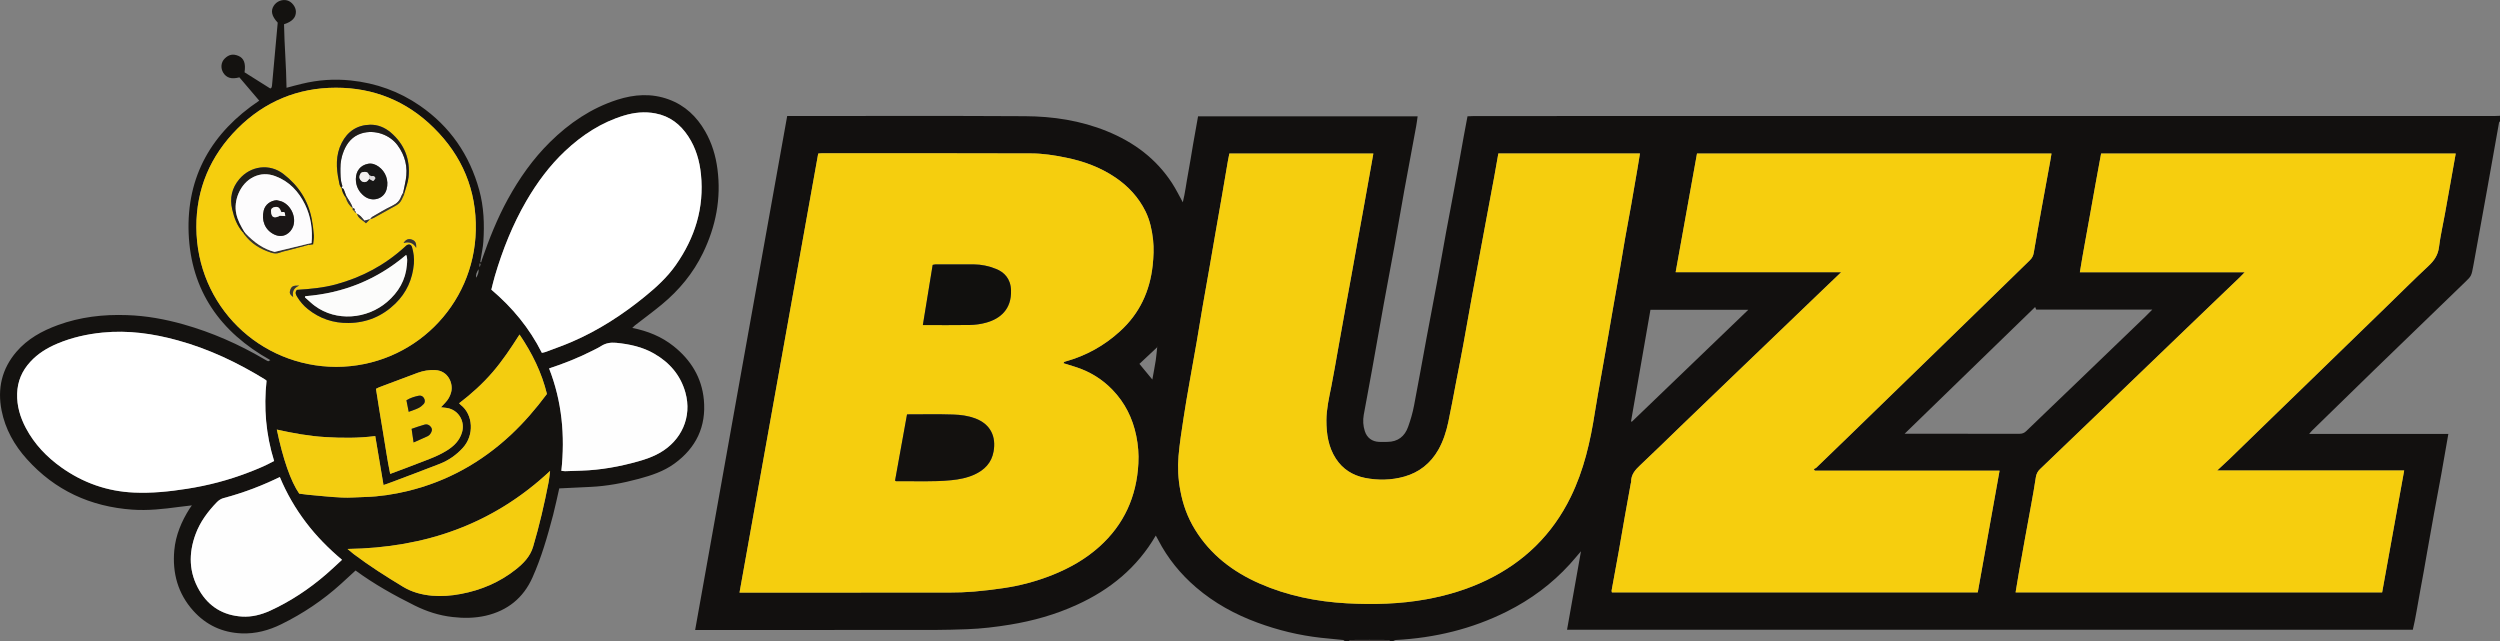 <?xml version="1.0" encoding="UTF-8"?>
<svg xmlns="http://www.w3.org/2000/svg" xmlns:xlink="http://www.w3.org/1999/xlink" width="176pt" height="45.13pt" viewBox="0 0 176 45.13" version="1.1">
<rect x="0" y="0" width="176" height="45.13" fill="#808080" stroke="none"/>
<defs>
<clipPath id="clip1">
  <path d="M 48 8 L 176 8 L 176 45.129 L 48 45.129 Z M 48 8 "/>
</clipPath>
<clipPath id="clip2">
  <path d="M 94 45 L 98 45 L 98 45.129 L 94 45.129 Z M 94 45 "/>
</clipPath>
</defs>
<g id="surface1">
<g clip-path="url(#clip1)" clip-rule="nonzero">
<path style=" stroke:none;fill-rule:nonzero;fill:rgb(7.323%,6.638%,5.893%);fill-opacity:1;" d="M 114.824 29.664 C 114.844 29.672 114.863 29.68 114.883 29.688 C 117.605 27.07 120.328 24.453 123.078 21.812 C 120.758 21.812 118.477 21.812 116.191 21.812 C 115.734 24.445 115.277 27.055 114.824 29.664 Z M 134.086 30.535 C 136.812 30.535 139.488 30.535 142.164 30.539 C 142.359 30.539 142.504 30.488 142.645 30.352 C 143.758 29.273 144.883 28.207 145.996 27.133 C 147.684 25.516 149.363 23.895 151.047 22.273 C 151.195 22.133 151.336 21.984 151.52 21.797 C 148.754 21.797 146.047 21.797 143.352 21.797 C 143.324 21.73 143.309 21.691 143.273 21.613 C 140.199 24.598 137.156 27.551 134.086 30.535 Z M 127.762 33.133 C 127.738 33.094 127.715 33.059 127.688 33.02 C 127.746 32.992 127.816 32.973 127.863 32.93 C 128.625 32.195 129.387 31.461 130.148 30.723 C 131.047 29.852 131.945 28.98 132.844 28.105 C 133.789 27.188 134.734 26.27 135.68 25.352 C 136.762 24.301 137.848 23.246 138.93 22.191 C 140.25 20.902 141.57 19.609 142.898 18.324 C 143.051 18.176 143.141 18.016 143.176 17.797 C 143.352 16.75 143.543 15.703 143.73 14.656 C 143.934 13.543 144.137 12.434 144.34 11.324 C 144.371 11.156 144.395 10.984 144.426 10.809 C 136.082 10.809 127.785 10.809 119.469 10.809 C 118.965 13.59 118.469 16.359 117.965 19.164 C 121.844 19.164 125.695 19.164 129.617 19.164 C 129.141 19.625 128.707 20.031 128.281 20.441 C 126.941 21.727 125.602 23.016 124.258 24.305 C 123.664 24.879 123.062 25.445 122.469 26.02 C 121.09 27.34 119.711 28.664 118.336 29.992 C 117.379 30.914 116.434 31.848 115.461 32.758 C 115.109 33.086 114.82 33.422 114.832 33.93 C 114.832 33.965 114.809 34.004 114.805 34.043 C 114.66 34.824 114.52 35.605 114.383 36.387 C 114.242 37.195 114.105 38.004 113.961 38.812 C 113.793 39.734 113.621 40.652 113.457 41.574 C 113.449 41.617 113.473 41.668 113.477 41.703 C 122.07 41.703 130.641 41.703 139.234 41.703 C 139.746 38.848 140.254 36.004 140.77 33.133 C 136.418 33.133 132.09 33.133 127.762 33.133 Z M 156.09 33.121 C 156.434 32.805 156.699 32.562 156.957 32.312 C 157.934 31.371 158.902 30.422 159.875 29.477 C 160.746 28.633 161.621 27.789 162.492 26.941 C 163.445 26.016 164.398 25.09 165.355 24.16 C 166.242 23.297 167.133 22.434 168.023 21.57 C 169.004 20.617 169.973 19.648 170.973 18.715 C 171.375 18.34 171.641 17.945 171.707 17.383 C 171.801 16.621 171.977 15.871 172.113 15.113 C 172.262 14.293 172.406 13.473 172.555 12.652 C 172.664 12.039 172.773 11.43 172.883 10.809 C 164.543 10.809 156.234 10.809 147.918 10.809 C 147.66 12.215 147.402 13.602 147.16 14.992 C 146.918 16.375 146.648 17.75 146.422 19.168 C 150.309 19.168 154.141 19.168 158.027 19.168 C 157.883 19.316 157.781 19.426 157.672 19.531 C 157.094 20.086 156.512 20.641 155.938 21.191 C 155.254 21.844 154.574 22.5 153.895 23.152 C 152.508 24.484 151.121 25.82 149.734 27.152 C 149.074 27.789 148.41 28.422 147.754 29.059 C 146.375 30.383 144.996 31.707 143.617 33.027 C 143.449 33.188 143.359 33.367 143.324 33.594 C 143.227 34.242 143.113 34.887 142.996 35.527 C 142.855 36.324 142.699 37.117 142.559 37.91 C 142.406 38.742 142.262 39.574 142.113 40.41 C 142.039 40.832 141.973 41.258 141.898 41.703 C 150.516 41.703 159.086 41.703 167.703 41.703 C 168.219 38.855 168.73 36.004 169.254 33.121 C 164.863 33.121 160.523 33.121 156.09 33.121 Z M 105.484 10.805 C 105.387 11.359 105.293 11.898 105.195 12.441 C 105 13.5 104.801 14.559 104.602 15.617 C 104.43 16.535 104.262 17.457 104.09 18.375 C 103.926 19.258 103.758 20.141 103.598 21.023 C 103.406 22.082 103.223 23.145 103.027 24.203 C 102.863 25.098 102.688 25.992 102.512 26.883 C 102.332 27.828 102.16 28.773 101.961 29.711 C 101.816 30.391 101.605 31.051 101.262 31.66 C 100.719 32.613 99.918 33.254 98.871 33.551 C 97.957 33.809 97.008 33.828 96.078 33.641 C 95.227 33.465 94.527 33.031 94.043 32.285 C 93.512 31.465 93.379 30.535 93.379 29.594 C 93.383 28.801 93.559 28.02 93.719 27.238 C 93.895 26.359 94.039 25.473 94.199 24.59 C 94.367 23.629 94.539 22.668 94.715 21.711 C 94.848 20.965 94.988 20.223 95.125 19.477 C 95.277 18.645 95.422 17.812 95.574 16.98 C 95.707 16.234 95.844 15.492 95.98 14.746 C 96.152 13.789 96.328 12.828 96.496 11.867 C 96.559 11.52 96.621 11.172 96.684 10.809 C 93.285 10.809 89.918 10.809 86.547 10.809 C 86.508 11 86.473 11.172 86.441 11.348 C 86.305 12.16 86.168 12.969 86.027 13.777 C 85.883 14.609 85.734 15.445 85.59 16.277 C 85.445 17.098 85.305 17.922 85.164 18.742 C 84.996 19.691 84.824 20.637 84.664 21.582 C 84.52 22.406 84.391 23.23 84.25 24.051 C 84.078 25.035 83.898 26.02 83.727 27.004 C 83.59 27.801 83.445 28.598 83.328 29.395 C 83.191 30.297 83.047 31.195 82.969 32.102 C 82.902 32.91 82.941 33.723 83.094 34.527 C 83.273 35.512 83.605 36.43 84.129 37.281 C 85.223 39.059 86.805 40.262 88.688 41.086 C 90.637 41.941 92.699 42.355 94.816 42.473 C 96.684 42.574 98.551 42.527 100.406 42.191 C 101.879 41.922 103.301 41.496 104.648 40.848 C 107.297 39.574 109.285 37.633 110.578 34.988 C 111.504 33.098 111.961 31.082 112.281 29.02 C 112.41 28.195 112.562 27.375 112.707 26.555 C 112.875 25.594 113.047 24.637 113.215 23.676 C 113.328 23.008 113.445 22.336 113.562 21.668 C 113.703 20.871 113.848 20.078 113.984 19.281 C 114.129 18.457 114.258 17.637 114.402 16.812 C 114.543 16.02 114.695 15.227 114.836 14.43 C 114.988 13.574 115.137 12.711 115.281 11.852 C 115.34 11.508 115.395 11.16 115.453 10.805 C 112.109 10.805 108.805 10.805 105.484 10.805 Z M 74.867 25.57 C 74.902 25.508 74.902 25.492 74.91 25.488 C 74.945 25.469 74.98 25.453 75.02 25.445 C 76.469 25.039 77.746 24.332 78.859 23.312 C 80.227 22.066 80.949 20.504 81.148 18.688 C 81.211 18.09 81.242 17.488 81.176 16.879 C 81.098 16.184 80.953 15.512 80.645 14.883 C 80.156 13.891 79.426 13.105 78.512 12.488 C 77.461 11.781 76.301 11.352 75.066 11.102 C 74.25 10.934 73.422 10.801 72.586 10.801 C 67.684 10.785 62.785 10.789 57.883 10.789 C 57.785 10.789 57.688 10.805 57.602 10.812 C 55.754 21.125 53.91 31.402 52.062 41.719 C 52.23 41.719 52.371 41.719 52.512 41.719 C 57.281 41.719 62.055 41.723 66.824 41.715 C 67.402 41.715 67.984 41.695 68.562 41.648 C 69.238 41.59 69.918 41.508 70.59 41.41 C 71.801 41.238 72.977 40.922 74.113 40.469 C 75.316 39.984 76.43 39.355 77.402 38.48 C 79.137 36.918 80.016 34.957 80.141 32.641 C 80.18 31.98 80.125 31.328 79.992 30.68 C 79.738 29.445 79.199 28.355 78.316 27.441 C 77.578 26.676 76.695 26.141 75.684 25.824 C 75.414 25.738 75.148 25.656 74.867 25.57 Z M 81.477 24.434 C 81.059 24.828 80.641 25.219 80.215 25.617 C 80.527 25.992 80.828 26.355 81.125 26.719 C 81.207 26.262 81.293 25.82 81.363 25.379 C 81.41 25.062 81.434 24.746 81.469 24.43 C 81.488 24.398 81.508 24.363 81.48 24.406 C 81.492 24.359 81.484 24.398 81.477 24.434 Z M 94.668 45.129 C 94.629 45.105 94.594 45.059 94.555 45.055 C 94.031 45 93.504 44.957 92.98 44.898 C 91.453 44.727 89.973 44.367 88.531 43.836 C 86.945 43.254 85.488 42.453 84.203 41.352 C 83.105 40.41 82.207 39.305 81.539 38.016 C 81.488 37.91 81.426 37.812 81.367 37.703 C 80.055 39.957 78.152 41.516 75.812 42.578 C 74.309 43.266 72.73 43.711 71.098 43.977 C 70.094 44.141 69.086 44.262 68.066 44.297 C 67.32 44.32 66.57 44.348 65.82 44.348 C 60.352 44.352 54.879 44.352 49.41 44.352 C 49.27 44.352 49.129 44.352 48.938 44.352 C 50.016 38.289 51.102 32.266 52.176 26.242 C 53.254 20.227 54.336 14.211 55.418 8.168 C 55.555 8.168 55.668 8.168 55.781 8.168 C 61.238 8.168 66.699 8.148 72.156 8.18 C 74.133 8.191 76.078 8.484 77.93 9.238 C 79.816 10.004 81.391 11.168 82.512 12.891 C 82.785 13.309 83.004 13.762 83.27 14.242 C 83.438 13.566 83.512 12.898 83.637 12.242 C 83.77 11.562 83.867 10.875 83.988 10.191 C 84.102 9.52 84.223 8.855 84.344 8.188 C 89.508 8.188 94.637 8.188 99.801 8.188 C 99.766 8.434 99.742 8.66 99.699 8.883 C 99.426 10.375 99.145 11.863 98.871 13.355 C 98.625 14.719 98.395 16.086 98.148 17.453 C 97.902 18.805 97.641 20.152 97.398 21.504 C 97.125 23.008 96.867 24.516 96.594 26.02 C 96.406 27.082 96.199 28.141 96.008 29.203 C 95.941 29.586 95.961 29.977 96.082 30.348 C 96.23 30.82 96.594 31.09 97.09 31.109 C 97.281 31.121 97.477 31.109 97.668 31.109 C 98.41 31.105 98.891 30.723 99.129 30.055 C 99.309 29.562 99.453 29.055 99.551 28.539 C 99.855 26.965 100.133 25.383 100.426 23.805 C 100.668 22.492 100.926 21.18 101.168 19.867 C 101.391 18.68 101.594 17.492 101.812 16.305 C 102.008 15.242 102.219 14.184 102.41 13.125 C 102.633 11.938 102.84 10.746 103.055 9.559 C 103.137 9.117 103.223 8.676 103.312 8.188 C 103.441 8.18 103.578 8.172 103.715 8.172 C 106.105 8.168 108.5 8.168 110.895 8.168 C 112.836 8.168 114.773 8.168 116.715 8.168 C 126.207 8.168 135.699 8.168 145.195 8.168 C 155.32 8.168 165.449 8.168 175.574 8.168 C 175.719 8.168 175.859 8.156 176 8.152 C 176 8.281 176 8.41 176 8.539 C 175.977 8.566 175.938 8.594 175.934 8.621 C 175.641 10.266 175.352 11.91 175.055 13.555 C 174.746 15.262 174.438 16.965 174.129 18.672 C 173.988 19.438 173.984 19.43 173.559 19.844 C 172.266 21.086 170.977 22.336 169.688 23.586 C 168.852 24.395 168.016 25.199 167.18 26.012 C 165.719 27.434 164.258 28.859 162.797 30.285 C 162.723 30.355 162.66 30.438 162.562 30.551 C 165.852 30.551 169.094 30.551 172.363 30.551 C 172.199 31.504 172.039 32.426 171.875 33.344 C 171.707 34.266 171.531 35.188 171.363 36.109 C 171.195 37.02 171.039 37.93 170.875 38.84 C 170.711 39.762 170.559 40.688 170.379 41.609 C 170.203 42.523 170.078 43.445 169.863 44.332 C 149.992 44.332 130.172 44.332 110.32 44.332 C 110.645 42.496 110.965 40.691 111.301 38.809 C 111 39.156 110.766 39.445 110.516 39.719 C 109.25 41.109 107.766 42.207 106.09 43.047 C 103.629 44.281 101.012 44.91 98.27 45.055 C 98.207 45.059 98.145 45.105 98.082 45.129 C 98.004 45.129 97.926 45.129 97.848 45.129 C 97.812 45.102 97.777 45.055 97.738 45.055 C 96.855 45.047 95.969 45.047 95.086 45.055 C 95.051 45.055 95.016 45.102 94.977 45.129 C 94.875 45.129 94.77 45.129 94.668 45.129 "/>
</g>
<g clip-path="url(#clip2)" clip-rule="nonzero">
<path style=" stroke:none;fill-rule:nonzero;fill:rgb(26.309%,24.361%,23.938%);fill-opacity:1;" d="M 94.977 45.129 C 95.016 45.102 95.051 45.055 95.086 45.055 C 95.969 45.047 96.855 45.047 97.738 45.055 C 97.777 45.055 97.812 45.102 97.848 45.129 C 96.891 45.129 95.934 45.129 94.977 45.129 "/>
</g>
<path style=" stroke:none;fill-rule:nonzero;fill:rgb(8.057%,7.286%,6.534%);fill-opacity:1;" d="M 33.836 18.574 C 33.812 18.562 33.785 18.555 33.762 18.543 C 33.758 18.617 33.754 18.691 33.75 18.766 C 33.762 18.77 33.777 18.77 33.789 18.77 C 33.805 18.707 33.82 18.641 33.836 18.574 Z M 33.684 18.957 C 33.578 19.145 33.469 19.324 33.523 19.551 C 33.629 19.367 33.723 19.18 33.684 18.957 Z M 31.043 28.672 C 31.152 28.555 31.25 28.449 31.348 28.348 C 31.547 28.141 31.684 27.898 31.758 27.621 C 31.93 26.988 31.543 26.102 30.652 26.055 C 30.219 26.031 29.805 26.098 29.406 26.246 C 28.504 26.582 27.605 26.918 26.707 27.258 C 26.625 27.289 26.551 27.336 26.469 27.375 C 26.633 28.391 26.781 29.387 26.957 30.383 C 27.129 31.371 27.258 32.367 27.469 33.363 C 28.426 33 29.34 32.668 30.242 32.309 C 30.66 32.145 31.07 31.957 31.449 31.723 C 31.949 31.414 32.363 31.016 32.531 30.418 C 32.734 29.703 32.336 28.957 31.617 28.754 C 31.434 28.703 31.238 28.699 31.043 28.672 Z M 24.465 38.648 C 24.648 38.801 24.773 38.91 24.902 39.008 C 26.012 39.848 27.188 40.59 28.375 41.309 C 29.012 41.695 29.703 41.871 30.418 41.938 C 31.098 41.996 31.777 41.941 32.453 41.812 C 33.879 41.543 35.172 40.992 36.312 40.09 C 36.852 39.664 37.328 39.176 37.531 38.488 C 37.973 37 38.32 35.492 38.617 33.969 C 38.668 33.723 38.684 33.473 38.727 33.152 C 34.703 36.918 29.934 38.566 24.465 38.648 Z M 36.574 23.551 C 35.973 24.496 35.383 25.383 34.684 26.195 C 33.977 27.016 33.18 27.734 32.32 28.391 C 32.383 28.453 32.406 28.484 32.438 28.508 C 33.309 29.184 33.41 30.641 32.57 31.543 C 32.117 32.035 31.582 32.41 30.965 32.652 C 29.816 33.102 28.664 33.531 27.516 33.965 C 27.352 34.027 27.188 34.082 27 34.148 C 26.801 32.973 26.609 31.844 26.418 30.699 C 25.223 30.852 24.059 30.84 22.902 30.77 C 21.758 30.703 20.625 30.496 19.488 30.242 C 19.918 32.312 20.473 33.902 21.066 34.754 C 21.262 34.777 21.477 34.812 21.695 34.832 C 22.488 34.902 23.281 34.992 24.074 35.027 C 24.613 35.055 25.152 35 25.695 34.988 C 26.715 34.961 27.719 34.805 28.707 34.566 C 31.477 33.895 33.887 32.551 35.969 30.609 C 36.895 29.742 37.719 28.785 38.504 27.734 C 38.141 26.246 37.473 24.875 36.574 23.551 Z M 19.699 33.582 C 18.402 34.215 17.094 34.707 15.738 35.066 C 15.57 35.109 15.402 35.219 15.281 35.34 C 14.641 36 14.094 36.727 13.77 37.602 C 13.266 38.969 13.293 40.301 14.039 41.574 C 14.703 42.711 15.723 43.324 17.035 43.406 C 17.727 43.449 18.391 43.277 19.02 42.992 C 20.457 42.332 21.762 41.465 22.957 40.434 C 23.336 40.109 23.695 39.762 24.078 39.41 C 23.113 38.598 22.266 37.738 21.531 36.766 C 20.793 35.793 20.184 34.742 19.699 33.582 Z M 39.52 33.145 C 39.633 33.156 39.707 33.172 39.781 33.172 C 40.164 33.16 40.551 33.145 40.938 33.133 C 42.297 33.09 43.625 32.848 44.93 32.48 C 45.461 32.332 45.98 32.152 46.465 31.871 C 47.953 31.016 48.742 29.379 48.25 27.625 C 47.906 26.41 47.141 25.523 46.055 24.898 C 45.227 24.418 44.312 24.227 43.371 24.133 C 42.984 24.098 42.633 24.156 42.305 24.371 C 42.121 24.492 41.918 24.578 41.727 24.68 C 40.742 25.18 39.719 25.59 38.656 25.938 C 39.566 28.262 39.785 30.668 39.52 33.145 Z M 18.766 26.801 C 18.719 26.766 18.691 26.738 18.66 26.715 C 16.734 25.531 14.711 24.566 12.523 23.965 C 10.785 23.484 9.023 23.234 7.215 23.414 C 6.117 23.523 5.059 23.762 4.043 24.188 C 3.32 24.492 2.664 24.891 2.133 25.473 C 1.551 26.105 1.234 26.84 1.207 27.707 C 1.18 28.578 1.422 29.383 1.828 30.145 C 2.426 31.27 3.285 32.168 4.32 32.906 C 5.848 33.992 7.551 34.594 9.426 34.676 C 10.68 34.734 11.93 34.605 13.164 34.41 C 14.641 34.18 16.082 33.805 17.48 33.266 C 18.102 33.031 18.715 32.773 19.297 32.453 C 18.719 30.59 18.559 28.707 18.766 26.801 Z M 38.148 24.84 C 38.254 24.816 38.328 24.809 38.398 24.781 C 39.023 24.543 39.656 24.328 40.266 24.062 C 42.137 23.254 43.832 22.156 45.406 20.871 C 46.207 20.219 46.969 19.523 47.57 18.668 C 48.918 16.75 49.586 14.637 49.348 12.277 C 49.25 11.316 48.988 10.41 48.453 9.598 C 47.902 8.758 47.16 8.176 46.145 7.984 C 45.395 7.84 44.66 7.914 43.934 8.133 C 42.332 8.617 40.977 9.508 39.773 10.641 C 38.684 11.668 37.805 12.859 37.055 14.148 C 36.09 15.812 35.383 17.586 34.84 19.426 C 34.746 19.746 34.672 20.07 34.59 20.391 C 36.066 21.645 37.27 23.09 38.148 24.84 Z M 23.672 25.828 C 29.07 25.809 33.383 21.531 33.496 16.207 C 33.555 13.398 32.547 10.98 30.535 8.996 C 28.629 7.113 26.297 6.172 23.648 6.176 C 20.969 6.176 18.621 7.148 16.711 9.062 C 14.805 10.977 13.812 13.312 13.824 15.996 C 13.848 21.543 18.277 25.812 23.672 25.828 Z M 33.934 18.262 C 34.441 16.809 35.008 15.379 35.75 14.027 C 36.559 12.551 37.523 11.184 38.723 10 C 40.078 8.664 41.625 7.613 43.453 7.023 C 44.66 6.637 45.871 6.555 47.082 7 C 48.223 7.418 49.051 8.207 49.645 9.246 C 50.117 10.07 50.387 10.961 50.508 11.898 C 50.781 13.977 50.395 15.941 49.488 17.812 C 48.797 19.238 47.805 20.434 46.586 21.441 C 45.969 21.949 45.324 22.422 44.691 22.914 C 44.633 22.961 44.582 23.016 44.512 23.086 C 45.598 23.301 46.578 23.699 47.426 24.375 C 48.641 25.344 49.406 26.59 49.551 28.141 C 49.727 30.02 49.012 31.531 47.469 32.645 C 46.715 33.191 45.848 33.473 44.965 33.711 C 43.859 34.008 42.734 34.223 41.586 34.277 C 40.852 34.312 40.121 34.348 39.371 34.383 C 39.23 34.992 39.102 35.629 38.938 36.258 C 38.543 37.758 38.117 39.25 37.48 40.668 C 36.84 42.098 35.73 42.988 34.203 43.344 C 33.43 43.52 32.652 43.531 31.859 43.438 C 30.914 43.332 30.039 43.047 29.195 42.629 C 27.75 41.91 26.348 41.129 25.031 40.164 C 24.688 40.48 24.348 40.789 24.008 41.102 C 22.742 42.25 21.332 43.195 19.797 43.949 C 18.922 44.379 17.996 44.629 17.008 44.59 C 15.648 44.535 14.508 44 13.605 42.996 C 12.523 41.789 12.125 40.34 12.27 38.742 C 12.367 37.676 12.777 36.707 13.348 35.805 C 13.391 35.742 13.438 35.68 13.508 35.578 C 13.172 35.617 12.883 35.648 12.59 35.688 C 11.504 35.836 10.41 35.957 9.316 35.879 C 6.375 35.672 3.867 34.523 1.891 32.32 C 1.008 31.34 0.375 30.215 0.113 28.906 C -0.195 27.359 0.125 25.973 1.156 24.766 C 1.941 23.852 2.961 23.293 4.074 22.887 C 5.645 22.312 7.27 22.125 8.934 22.184 C 10.293 22.227 11.617 22.469 12.918 22.836 C 14.922 23.402 16.809 24.234 18.602 25.285 C 18.691 25.336 18.777 25.391 18.871 25.43 C 18.902 25.441 18.953 25.391 19.031 25.352 C 15.504 23.387 13.445 20.461 13.281 16.43 C 13.121 12.406 14.91 9.324 18.25 7.086 C 17.781 6.535 17.312 5.988 16.852 5.445 C 16.301 5.594 15.941 5.484 15.715 5.117 C 15.52 4.797 15.551 4.383 15.824 4.117 C 16.113 3.836 16.402 3.777 16.777 3.93 C 17.176 4.094 17.312 4.469 17.215 5.09 C 17.816 5.469 18.426 5.852 19.027 6.23 C 19.055 6.215 19.066 6.211 19.078 6.203 C 19.086 6.195 19.102 6.191 19.105 6.18 C 19.121 6.133 19.145 6.082 19.148 6.035 C 19.285 4.547 19.418 3.062 19.551 1.594 C 19.129 1.141 19.043 0.77 19.27 0.41 C 19.469 0.094 19.859 -0.062 20.211 0.027 C 20.543 0.113 20.832 0.484 20.832 0.832 C 20.832 1.238 20.566 1.527 19.996 1.707 C 20.02 3.184 20.152 4.664 20.172 6.18 C 20.551 6.078 20.898 5.984 21.242 5.902 C 22.379 5.625 23.52 5.543 24.688 5.664 C 26.469 5.848 28.094 6.43 29.562 7.441 C 31.684 8.906 33.055 10.902 33.738 13.379 C 34.066 14.574 34.109 15.793 34.027 17.02 C 34.004 17.414 33.91 17.805 33.852 18.195 C 33.836 18.281 33.824 18.367 33.812 18.453 C 33.832 18.457 33.852 18.461 33.875 18.465 C 33.895 18.398 33.914 18.328 33.934 18.262 "/>
<path style=" stroke:none;fill-rule:nonzero;fill:rgb(96.083%,80.782%,5.695%);fill-opacity:1;" d="M 64.969 22.883 C 66.09 22.883 67.172 22.898 68.258 22.879 C 68.652 22.871 69.059 22.82 69.438 22.711 C 70.414 22.438 71.219 21.773 71.176 20.441 C 71.152 19.598 70.672 19.152 70.125 18.934 C 69.617 18.727 69.094 18.617 68.547 18.613 C 67.656 18.609 66.762 18.613 65.871 18.613 C 65.797 18.613 65.727 18.637 65.66 18.648 C 65.43 20.062 65.203 21.457 64.969 22.883 Z M 63.012 33.832 C 63.051 33.859 63.062 33.875 63.074 33.875 C 64.375 33.863 65.68 33.934 66.98 33.805 C 67.527 33.75 68.07 33.648 68.582 33.418 C 69.301 33.094 69.809 32.586 69.949 31.777 C 70.129 30.758 69.762 29.871 68.652 29.453 C 68.148 29.266 67.625 29.199 67.105 29.184 C 66.039 29.148 64.965 29.172 63.855 29.172 C 63.574 30.73 63.293 32.277 63.012 33.832 Z M 74.867 25.57 C 75.148 25.656 75.414 25.738 75.684 25.824 C 76.695 26.141 77.578 26.676 78.316 27.441 C 79.199 28.355 79.738 29.445 79.992 30.68 C 80.125 31.328 80.18 31.98 80.141 32.641 C 80.016 34.957 79.137 36.918 77.402 38.48 C 76.43 39.355 75.316 39.984 74.113 40.469 C 72.977 40.922 71.801 41.238 70.59 41.41 C 69.918 41.508 69.238 41.59 68.562 41.648 C 67.984 41.695 67.402 41.715 66.824 41.715 C 62.055 41.723 57.281 41.719 52.512 41.719 C 52.371 41.719 52.23 41.719 52.062 41.719 C 53.91 31.402 55.754 21.125 57.602 10.812 C 57.688 10.805 57.785 10.789 57.883 10.789 C 62.785 10.789 67.684 10.785 72.586 10.801 C 73.422 10.801 74.25 10.934 75.066 11.102 C 76.301 11.352 77.461 11.781 78.512 12.488 C 79.426 13.105 80.156 13.891 80.645 14.883 C 80.953 15.512 81.098 16.184 81.176 16.879 C 81.242 17.488 81.211 18.09 81.148 18.688 C 80.949 20.504 80.227 22.066 78.859 23.312 C 77.746 24.332 76.469 25.039 75.02 25.445 C 74.98 25.453 74.945 25.469 74.91 25.488 C 74.902 25.492 74.902 25.508 74.867 25.57 "/>
<path style=" stroke:none;fill-rule:nonzero;fill:rgb(96.046%,80.75%,5.705%);fill-opacity:1;" d="M 105.484 10.805 C 108.805 10.805 112.109 10.805 115.453 10.805 C 115.395 11.16 115.34 11.508 115.281 11.852 C 115.137 12.711 114.988 13.574 114.836 14.43 C 114.695 15.227 114.543 16.02 114.402 16.812 C 114.258 17.637 114.129 18.457 113.984 19.281 C 113.848 20.078 113.703 20.871 113.562 21.668 C 113.445 22.336 113.328 23.008 113.215 23.676 C 113.047 24.637 112.875 25.594 112.707 26.555 C 112.562 27.375 112.41 28.195 112.281 29.02 C 111.961 31.082 111.504 33.098 110.578 34.988 C 109.285 37.633 107.297 39.574 104.648 40.848 C 103.301 41.496 101.879 41.922 100.406 42.191 C 98.551 42.527 96.684 42.574 94.816 42.473 C 92.699 42.355 90.637 41.941 88.688 41.086 C 86.805 40.262 85.223 39.059 84.129 37.281 C 83.605 36.43 83.273 35.512 83.094 34.527 C 82.941 33.723 82.902 32.91 82.969 32.102 C 83.047 31.195 83.191 30.297 83.328 29.395 C 83.445 28.598 83.59 27.801 83.727 27.004 C 83.898 26.02 84.078 25.035 84.25 24.051 C 84.391 23.23 84.52 22.406 84.664 21.582 C 84.824 20.637 84.996 19.691 85.164 18.742 C 85.305 17.922 85.445 17.098 85.59 16.277 C 85.734 15.445 85.883 14.609 86.027 13.777 C 86.168 12.969 86.305 12.16 86.441 11.348 C 86.473 11.172 86.508 11 86.547 10.809 C 89.918 10.809 93.285 10.809 96.684 10.809 C 96.621 11.172 96.559 11.52 96.496 11.867 C 96.328 12.828 96.152 13.789 95.98 14.746 C 95.844 15.492 95.707 16.234 95.574 16.98 C 95.422 17.812 95.277 18.645 95.125 19.477 C 94.988 20.223 94.848 20.965 94.715 21.711 C 94.539 22.668 94.367 23.629 94.199 24.59 C 94.039 25.473 93.895 26.359 93.719 27.238 C 93.559 28.02 93.383 28.801 93.379 29.594 C 93.379 30.535 93.512 31.465 94.043 32.285 C 94.527 33.031 95.227 33.465 96.078 33.641 C 97.008 33.828 97.957 33.809 98.871 33.551 C 99.918 33.254 100.719 32.613 101.262 31.66 C 101.605 31.051 101.816 30.391 101.961 29.711 C 102.16 28.773 102.332 27.828 102.512 26.883 C 102.688 25.992 102.863 25.098 103.027 24.203 C 103.223 23.145 103.406 22.082 103.598 21.023 C 103.758 20.141 103.926 19.258 104.09 18.375 C 104.262 17.457 104.43 16.535 104.602 15.617 C 104.801 14.559 105 13.5 105.195 12.441 C 105.293 11.898 105.387 11.359 105.484 10.805 "/>
<path style=" stroke:none;fill-rule:nonzero;fill:rgb(96.123%,80.797%,5.687%);fill-opacity:1;" d="M 156.09 33.121 C 160.523 33.121 164.863 33.121 169.254 33.121 C 168.73 36.004 168.219 38.855 167.703 41.703 C 159.086 41.703 150.516 41.703 141.898 41.703 C 141.973 41.258 142.039 40.832 142.113 40.41 C 142.262 39.574 142.406 38.742 142.559 37.91 C 142.699 37.117 142.855 36.324 142.996 35.527 C 143.113 34.887 143.227 34.242 143.324 33.594 C 143.359 33.367 143.449 33.188 143.617 33.027 C 144.996 31.707 146.375 30.383 147.754 29.059 C 148.41 28.422 149.074 27.789 149.734 27.152 C 151.121 25.82 152.508 24.484 153.895 23.152 C 154.574 22.5 155.254 21.844 155.938 21.191 C 156.512 20.641 157.094 20.086 157.672 19.531 C 157.781 19.426 157.883 19.316 158.027 19.168 C 154.141 19.168 150.309 19.168 146.422 19.168 C 146.648 17.75 146.918 16.375 147.16 14.992 C 147.402 13.602 147.66 12.215 147.918 10.809 C 156.234 10.809 164.543 10.809 172.883 10.809 C 172.773 11.43 172.664 12.039 172.555 12.652 C 172.406 13.473 172.262 14.293 172.113 15.113 C 171.977 15.871 171.801 16.621 171.707 17.383 C 171.641 17.945 171.375 18.34 170.973 18.715 C 169.973 19.648 169.004 20.617 168.023 21.57 C 167.133 22.434 166.242 23.297 165.355 24.16 C 164.398 25.09 163.445 26.016 162.492 26.941 C 161.621 27.789 160.746 28.633 159.875 29.477 C 158.902 30.422 157.934 31.371 156.957 32.312 C 156.699 32.562 156.434 32.805 156.09 33.121 "/>
<path style=" stroke:none;fill-rule:nonzero;fill:rgb(96.123%,80.797%,5.687%);fill-opacity:1;" d="M 127.762 33.133 C 132.09 33.133 136.418 33.133 140.77 33.133 C 140.254 36.004 139.746 38.848 139.234 41.703 C 130.641 41.703 122.07 41.703 113.477 41.703 C 113.473 41.668 113.449 41.617 113.457 41.574 C 113.621 40.652 113.793 39.734 113.961 38.812 C 114.105 38.004 114.242 37.195 114.383 36.387 C 114.52 35.605 114.66 34.824 114.805 34.043 C 114.809 34.004 114.832 33.965 114.832 33.93 C 114.82 33.422 115.109 33.086 115.461 32.758 C 116.434 31.848 117.379 30.914 118.336 29.992 C 119.711 28.664 121.09 27.34 122.469 26.02 C 123.062 25.445 123.664 24.879 124.258 24.305 C 125.602 23.016 126.941 21.727 128.281 20.441 C 128.707 20.031 129.141 19.625 129.617 19.164 C 125.695 19.164 121.844 19.164 117.965 19.164 C 118.469 16.359 118.965 13.59 119.469 10.809 C 127.785 10.809 136.082 10.809 144.426 10.809 C 144.395 10.984 144.371 11.156 144.34 11.324 C 144.137 12.434 143.934 13.543 143.73 14.656 C 143.543 15.703 143.352 16.75 143.176 17.797 C 143.141 18.016 143.051 18.176 142.898 18.324 C 141.57 19.609 140.25 20.902 138.93 22.191 C 137.848 23.246 136.762 24.301 135.68 25.352 C 134.734 26.27 133.789 27.188 132.844 28.105 C 131.945 28.98 131.047 29.852 130.148 30.723 C 129.387 31.461 128.625 32.195 127.863 32.93 C 127.816 32.973 127.746 32.992 127.688 33.02 C 127.715 33.059 127.738 33.094 127.762 33.133 "/>
<path style=" stroke:none;fill-rule:nonzero;fill:rgb(97.296%,97.035%,96.936%);fill-opacity:1;" d="M 81.477 24.434 C 81.484 24.398 81.492 24.359 81.48 24.406 C 81.508 24.363 81.488 24.398 81.469 24.43 L 81.477 24.434 "/>
<path style=" stroke:none;fill-rule:nonzero;fill:rgb(95.79%,80.553%,5.783%);fill-opacity:1;" d="M 21.066 20.105 C 20.633 20.094 20.527 20.156 20.434 20.414 C 20.363 20.617 20.402 20.73 20.641 20.914 C 20.566 20.559 20.645 20.285 21.066 20.105 Z M 29.297 17.449 C 29.324 17.098 29.227 16.941 28.969 16.859 C 28.742 16.789 28.562 16.867 28.41 17.109 C 28.785 17 29.09 17.078 29.297 17.449 Z M 20.902 20.406 C 20.742 20.598 20.832 20.746 20.918 20.891 C 21.121 21.223 21.371 21.52 21.676 21.762 C 22.512 22.43 23.457 22.75 24.535 22.738 C 25.828 22.723 26.922 22.258 27.836 21.367 C 28.621 20.602 29.043 19.652 29.137 18.562 C 29.168 18.176 29.117 17.789 29.012 17.414 C 28.949 17.199 28.781 17.152 28.602 17.285 C 28.559 17.316 28.527 17.355 28.488 17.391 C 27.094 18.664 25.477 19.523 23.656 20.02 C 22.758 20.262 21.84 20.348 20.902 20.406 Z M 17.219 16.523 C 17.688 17.145 18.316 17.531 19.047 17.773 C 19.273 17.852 19.48 17.875 19.711 17.781 C 19.91 17.699 20.125 17.664 20.336 17.609 C 20.797 17.484 21.258 17.359 21.719 17.238 C 21.82 17.227 21.918 17.215 22.043 17.199 C 22.062 16.98 22.109 16.777 22.094 16.574 C 22.066 16.195 22.02 15.812 21.949 15.438 C 21.699 14.117 21.012 13.066 19.953 12.25 C 18.977 11.492 17.637 11.672 16.844 12.617 C 16.324 13.238 16.16 13.941 16.348 14.742 C 16.488 15.348 16.695 15.914 17.125 16.383 C 17.156 16.43 17.188 16.477 17.219 16.523 Z M 25.059 14.969 C 25.086 14.992 25.113 15.02 25.137 15.043 C 25.211 15.383 25.527 15.484 25.762 15.719 C 25.867 15.613 25.965 15.523 26.055 15.43 L 26.055 15.434 C 26.145 15.402 26.246 15.379 26.328 15.332 C 26.73 15.113 27.121 14.879 27.523 14.664 C 28.16 14.324 28.164 14.328 28.449 13.691 C 28.453 13.68 28.449 13.664 28.449 13.652 C 28.559 13.258 28.719 12.875 28.762 12.473 C 28.891 11.215 28.473 10.152 27.504 9.324 C 27.09 8.977 26.602 8.77 26.059 8.781 C 25.145 8.801 24.469 9.25 24.059 10.055 C 23.617 10.922 23.66 11.836 23.859 12.754 C 23.895 12.922 23.895 13.109 24.055 13.23 L 24.047 13.223 C 24.074 13.488 24.195 13.711 24.348 13.926 C 24.43 14.219 24.59 14.465 24.828 14.656 C 24.812 14.773 24.844 14.844 24.98 14.816 L 24.977 14.812 C 24.941 14.898 24.953 14.961 25.062 14.969 Z M 23.672 25.828 C 18.277 25.812 13.848 21.543 13.824 15.996 C 13.812 13.312 14.805 10.977 16.711 9.062 C 18.621 7.148 20.969 6.176 23.648 6.176 C 26.297 6.172 28.629 7.113 30.535 8.996 C 32.547 10.98 33.555 13.398 33.496 16.207 C 33.383 21.531 29.07 25.809 23.672 25.828 "/>
<path style=" stroke:none;fill-rule:nonzero;fill:rgb(99.724%,99.698%,99.678%);fill-opacity:1;" d="M 38.148 24.84 C 37.27 23.09 36.066 21.645 34.59 20.391 C 34.672 20.07 34.746 19.746 34.84 19.426 C 35.383 17.586 36.09 15.812 37.055 14.148 C 37.805 12.859 38.684 11.668 39.773 10.641 C 40.977 9.508 42.332 8.617 43.934 8.133 C 44.66 7.914 45.395 7.84 46.145 7.984 C 47.16 8.176 47.902 8.758 48.453 9.598 C 48.988 10.41 49.25 11.316 49.348 12.277 C 49.586 14.637 48.918 16.75 47.57 18.668 C 46.969 19.523 46.207 20.219 45.406 20.871 C 43.832 22.156 42.137 23.254 40.266 24.062 C 39.656 24.328 39.023 24.543 38.398 24.781 C 38.328 24.809 38.254 24.816 38.148 24.84 "/>
<path style=" stroke:none;fill-rule:nonzero;fill:rgb(99.724%,99.698%,99.678%);fill-opacity:1;" d="M 18.766 26.801 C 18.559 28.707 18.719 30.59 19.297 32.453 C 18.715 32.773 18.102 33.031 17.48 33.266 C 16.082 33.805 14.641 34.18 13.164 34.41 C 11.93 34.605 10.68 34.734 9.426 34.676 C 7.551 34.594 5.848 33.992 4.32 32.906 C 3.285 32.168 2.426 31.27 1.828 30.145 C 1.422 29.383 1.18 28.578 1.207 27.707 C 1.234 26.84 1.551 26.105 2.133 25.473 C 2.664 24.891 3.32 24.492 4.043 24.188 C 5.059 23.762 6.117 23.523 7.215 23.414 C 9.023 23.234 10.785 23.484 12.523 23.965 C 14.711 24.566 16.734 25.531 18.66 26.715 C 18.691 26.738 18.719 26.766 18.766 26.801 "/>
<path style=" stroke:none;fill-rule:nonzero;fill:rgb(99.489%,99.442%,99.402%);fill-opacity:1;" d="M 39.52 33.145 C 39.785 30.668 39.566 28.262 38.656 25.938 C 39.719 25.59 40.742 25.18 41.727 24.68 C 41.918 24.578 42.121 24.492 42.305 24.371 C 42.633 24.156 42.984 24.098 43.371 24.133 C 44.312 24.227 45.227 24.418 46.055 24.898 C 47.141 25.523 47.906 26.41 48.25 27.625 C 48.742 29.379 47.953 31.016 46.465 31.871 C 45.98 32.152 45.461 32.332 44.93 32.48 C 43.625 32.848 42.297 33.09 40.938 33.133 C 40.551 33.145 40.164 33.16 39.781 33.172 C 39.707 33.172 39.633 33.156 39.52 33.145 "/>
<path style=" stroke:none;fill-rule:nonzero;fill:rgb(99.489%,99.442%,99.402%);fill-opacity:1;" d="M 19.699 33.582 C 20.184 34.742 20.793 35.793 21.531 36.766 C 22.266 37.738 23.113 38.598 24.078 39.41 C 23.695 39.762 23.336 40.109 22.957 40.434 C 21.762 41.465 20.457 42.332 19.02 42.992 C 18.391 43.277 17.727 43.449 17.035 43.406 C 15.723 43.324 14.703 42.711 14.039 41.574 C 13.293 40.301 13.266 38.969 13.77 37.602 C 14.094 36.727 14.641 36 15.281 35.34 C 15.402 35.219 15.57 35.109 15.738 35.066 C 17.094 34.707 18.402 34.215 19.699 33.582 "/>
<path style=" stroke:none;fill-rule:nonzero;fill:rgb(95.284%,80.237%,6.451%);fill-opacity:1;" d="M 36.574 23.551 C 37.473 24.875 38.141 26.246 38.504 27.734 C 37.719 28.785 36.895 29.742 35.969 30.609 C 33.887 32.551 31.477 33.895 28.707 34.566 C 27.719 34.805 26.715 34.961 25.695 34.988 C 25.152 35 24.613 35.055 24.074 35.027 C 23.281 34.992 22.488 34.902 21.695 34.832 C 21.477 34.812 21.262 34.777 21.066 34.754 C 20.473 33.902 19.918 32.312 19.488 30.242 C 20.625 30.496 21.758 30.703 22.902 30.77 C 24.059 30.84 25.223 30.852 26.418 30.699 C 26.609 31.844 26.801 32.973 27 34.148 C 27.188 34.082 27.352 34.027 27.516 33.965 C 28.664 33.531 29.816 33.102 30.965 32.652 C 31.582 32.41 32.117 32.035 32.57 31.543 C 33.41 30.641 33.309 29.184 32.438 28.508 C 32.406 28.484 32.383 28.453 32.32 28.391 C 33.18 27.734 33.977 27.016 34.684 26.195 C 35.383 25.383 35.973 24.496 36.574 23.551 "/>
<path style=" stroke:none;fill-rule:nonzero;fill:rgb(95.546%,80.411%,6.2%);fill-opacity:1;" d="M 24.465 38.648 C 29.934 38.566 34.703 36.918 38.727 33.152 C 38.684 33.473 38.668 33.723 38.617 33.969 C 38.32 35.492 37.973 37 37.531 38.488 C 37.328 39.176 36.852 39.664 36.312 40.09 C 35.172 40.992 33.879 41.543 32.453 41.812 C 31.777 41.941 31.098 41.996 30.418 41.938 C 29.703 41.871 29.012 41.695 28.375 41.309 C 27.188 40.59 26.012 39.848 24.902 39.008 C 24.773 38.91 24.648 38.801 24.465 38.648 "/>
<path style=" stroke:none;fill-rule:nonzero;fill:rgb(95.19%,80.173%,6.479%);fill-opacity:1;" d="M 28.773 28.992 C 29.031 28.895 29.254 28.828 29.457 28.727 C 29.594 28.66 29.719 28.559 29.82 28.449 C 29.938 28.324 29.93 28.164 29.844 28.02 C 29.762 27.887 29.629 27.828 29.477 27.859 C 29.18 27.922 28.887 28.008 28.613 28.18 C 28.664 28.445 28.715 28.695 28.773 28.992 Z M 29.117 31.148 C 29.484 30.984 29.809 30.848 30.129 30.695 C 30.195 30.664 30.254 30.602 30.297 30.539 C 30.391 30.398 30.461 30.25 30.348 30.078 C 30.25 29.926 30.078 29.84 29.883 29.895 C 29.582 29.977 29.285 30.086 28.977 30.191 C 29.023 30.512 29.066 30.785 29.117 31.148 Z M 31.043 28.672 C 31.238 28.699 31.434 28.703 31.617 28.754 C 32.336 28.957 32.734 29.703 32.531 30.418 C 32.363 31.016 31.949 31.414 31.449 31.723 C 31.07 31.957 30.66 32.145 30.242 32.309 C 29.34 32.668 28.426 33 27.469 33.363 C 27.258 32.367 27.129 31.371 26.957 30.383 C 26.781 29.387 26.633 28.391 26.469 27.375 C 26.551 27.336 26.625 27.289 26.707 27.258 C 27.605 26.918 28.504 26.582 29.406 26.246 C 29.805 26.098 30.219 26.031 30.652 26.055 C 31.543 26.102 31.93 26.988 31.758 27.621 C 31.684 27.898 31.547 28.141 31.348 28.348 C 31.25 28.449 31.152 28.555 31.043 28.672 "/>
<path style=" stroke:none;fill-rule:nonzero;fill:rgb(7.654%,6.946%,6.02%);fill-opacity:1;" d="M 63.012 33.832 C 63.293 32.277 63.574 30.73 63.855 29.172 C 64.965 29.172 66.039 29.148 67.105 29.184 C 67.625 29.199 68.148 29.266 68.652 29.453 C 69.762 29.871 70.129 30.758 69.949 31.777 C 69.809 32.586 69.301 33.094 68.582 33.418 C 68.07 33.648 67.527 33.75 66.98 33.805 C 65.68 33.934 64.375 33.863 63.074 33.875 C 63.062 33.875 63.051 33.859 63.012 33.832 "/>
<path style=" stroke:none;fill-rule:nonzero;fill:rgb(6.961%,6.346%,5.562%);fill-opacity:1;" d="M 64.969 22.883 C 65.203 21.457 65.43 20.062 65.66 18.648 C 65.727 18.637 65.797 18.613 65.871 18.613 C 66.762 18.613 67.656 18.609 68.547 18.613 C 69.094 18.617 69.617 18.727 70.125 18.934 C 70.672 19.152 71.152 19.598 71.176 20.441 C 71.219 21.773 70.414 22.438 69.438 22.711 C 69.059 22.82 68.652 22.871 68.258 22.879 C 67.172 22.898 66.09 22.883 64.969 22.883 "/>
<path style=" stroke:none;fill-rule:nonzero;fill:rgb(98.996%,98.825%,98.836%);fill-opacity:1;" d="M 25.051 12.598 C 25.051 13.086 25.246 13.492 25.629 13.797 C 26.203 14.258 27.031 14.016 27.215 13.332 C 27.395 12.684 27.129 12.07 26.66 11.734 C 26.438 11.574 26.188 11.48 25.91 11.531 C 25.375 11.633 25.059 12.031 25.051 12.598 Z M 24.047 13.223 L 24.055 13.23 C 24.07 13.172 24.113 13.105 24.094 13.059 C 23.953 12.668 23.969 12.262 23.965 11.859 C 23.961 11.43 24.043 11.016 24.203 10.621 C 24.441 10.039 24.824 9.586 25.445 9.391 C 26.395 9.094 27.457 9.496 27.992 10.23 C 28.523 10.953 28.727 11.773 28.566 12.668 C 28.512 12.969 28.445 13.27 28.383 13.566 C 28.336 13.656 28.273 13.738 28.242 13.832 C 28.133 14.141 27.93 14.332 27.633 14.477 C 27.148 14.707 26.688 14.988 26.219 15.258 C 26.152 15.297 26.109 15.375 26.055 15.434 L 26.055 15.43 C 25.941 15.461 25.824 15.492 25.652 15.535 C 25.578 15.445 25.496 15.328 25.398 15.23 C 25.324 15.156 25.227 15.105 25.137 15.043 C 25.113 15.02 25.086 14.992 25.059 14.969 L 25.062 14.969 C 25.035 14.918 25.008 14.863 24.977 14.812 L 24.98 14.816 C 24.977 14.719 24.953 14.641 24.828 14.656 C 24.754 14.309 24.504 14.051 24.352 13.742 C 24.301 13.602 24.258 13.453 24.195 13.32 C 24.172 13.273 24.098 13.254 24.047 13.223 "/>
<path style=" stroke:none;fill-rule:nonzero;fill:rgb(10.11%,9.329%,8.344%);fill-opacity:1;" d="M 21.488 20.852 C 21.48 20.879 21.477 20.906 21.469 20.934 C 21.613 21.062 21.758 21.191 21.902 21.32 C 21.988 21.395 22.078 21.473 22.172 21.539 C 23.672 22.645 25.82 22.48 27.25 21.258 C 28.051 20.57 28.559 19.719 28.645 18.641 C 28.664 18.402 28.699 18.176 28.594 17.945 C 26.535 19.691 24.168 20.645 21.488 20.852 Z M 20.902 20.406 C 21.84 20.348 22.758 20.262 23.656 20.02 C 25.477 19.523 27.094 18.664 28.488 17.391 C 28.527 17.355 28.559 17.316 28.602 17.285 C 28.781 17.152 28.949 17.199 29.012 17.414 C 29.117 17.789 29.168 18.176 29.137 18.562 C 29.043 19.652 28.621 20.602 27.836 21.367 C 26.922 22.258 25.828 22.723 24.535 22.738 C 23.457 22.75 22.512 22.43 21.676 21.762 C 21.371 21.52 21.121 21.223 20.918 20.891 C 20.832 20.746 20.742 20.598 20.902 20.406 "/>
<path style=" stroke:none;fill-rule:nonzero;fill:rgb(12.766%,11.424%,9.761%);fill-opacity:1;" d="M 17.125 16.383 C 16.695 15.914 16.488 15.348 16.348 14.742 C 16.16 13.941 16.324 13.238 16.844 12.617 C 17.637 11.672 18.977 11.492 19.953 12.25 C 21.012 13.066 21.699 14.117 21.949 15.438 C 22.02 15.812 22.066 16.195 22.094 16.574 C 22.109 16.777 22.062 16.98 22.043 17.199 C 21.918 17.215 21.82 17.227 21.719 17.238 C 21.719 17.211 21.719 17.184 21.719 17.156 C 21.789 17.145 21.859 17.129 21.934 17.117 C 22.02 16.148 21.883 15.246 21.473 14.398 C 21.023 13.48 20.367 12.77 19.383 12.402 C 18.859 12.207 18.352 12.215 17.852 12.457 C 16.895 12.922 16.426 14.137 16.637 15.059 C 16.738 15.52 16.957 15.914 17.195 16.312 C 17.172 16.336 17.148 16.359 17.125 16.383 "/>
<path style=" stroke:none;fill-rule:nonzero;fill:rgb(12.166%,10.991%,9.88%);fill-opacity:1;" d="M 28.383 13.566 C 28.445 13.27 28.512 12.969 28.566 12.668 C 28.727 11.773 28.523 10.953 27.992 10.23 C 27.457 9.496 26.395 9.094 25.445 9.391 C 24.824 9.586 24.441 10.039 24.203 10.621 C 24.043 11.016 23.961 11.43 23.965 11.859 C 23.969 12.262 23.953 12.668 24.094 13.059 C 24.113 13.105 24.07 13.172 24.055 13.23 C 23.895 13.109 23.895 12.922 23.859 12.754 C 23.66 11.836 23.617 10.922 24.059 10.055 C 24.469 9.25 25.145 8.801 26.059 8.781 C 26.602 8.77 27.09 8.977 27.504 9.324 C 28.473 10.152 28.891 11.215 28.762 12.473 C 28.719 12.875 28.559 13.258 28.449 13.652 C 28.43 13.625 28.406 13.598 28.383 13.566 "/>
<path style=" stroke:none;fill-rule:nonzero;fill:rgb(22.195%,20.316%,18.178%);fill-opacity:1;" d="M 21.719 17.156 C 21.719 17.184 21.719 17.211 21.719 17.238 C 21.258 17.359 20.797 17.484 20.336 17.609 C 20.125 17.664 19.91 17.699 19.711 17.781 C 19.48 17.875 19.273 17.852 19.047 17.773 C 18.316 17.531 17.688 17.145 17.219 16.523 C 17.246 16.496 17.27 16.465 17.297 16.438 C 17.879 17.055 18.547 17.535 19.332 17.734 C 20.156 17.535 20.938 17.344 21.719 17.156 "/>
<path style=" stroke:none;fill-rule:nonzero;fill:rgb(22.195%,20.316%,18.178%);fill-opacity:1;" d="M 28.383 13.566 C 28.406 13.598 28.43 13.625 28.449 13.652 C 28.449 13.664 28.453 13.68 28.449 13.691 C 28.164 14.328 28.16 14.324 27.523 14.664 C 27.121 14.879 26.73 15.113 26.328 15.332 C 26.246 15.379 26.145 15.402 26.055 15.434 C 26.109 15.375 26.152 15.297 26.219 15.258 C 26.688 14.988 27.148 14.707 27.633 14.477 C 27.93 14.332 28.133 14.141 28.242 13.832 C 28.273 13.738 28.336 13.656 28.383 13.566 "/>
<path style=" stroke:none;fill-rule:nonzero;fill:rgb(22.195%,20.316%,18.178%);fill-opacity:1;" d="M 29.297 17.449 C 29.09 17.078 28.785 17 28.41 17.109 C 28.562 16.867 28.742 16.789 28.969 16.859 C 29.227 16.941 29.324 17.098 29.297 17.449 "/>
<path style=" stroke:none;fill-rule:nonzero;fill:rgb(22.195%,20.316%,18.178%);fill-opacity:1;" d="M 21.066 20.105 C 20.645 20.285 20.566 20.559 20.641 20.914 C 20.402 20.73 20.363 20.617 20.434 20.414 C 20.527 20.156 20.633 20.094 21.066 20.105 "/>
<path style=" stroke:none;fill-rule:nonzero;fill:rgb(22.195%,20.316%,18.178%);fill-opacity:1;" d="M 25.137 15.043 C 25.227 15.105 25.324 15.156 25.398 15.23 C 25.496 15.328 25.578 15.445 25.652 15.535 C 25.824 15.492 25.941 15.461 26.055 15.43 C 25.965 15.523 25.867 15.613 25.762 15.719 C 25.527 15.484 25.211 15.383 25.137 15.043 "/>
<path style=" stroke:none;fill-rule:nonzero;fill:rgb(22.195%,20.316%,18.178%);fill-opacity:1;" d="M 24.352 13.742 C 24.504 14.051 24.754 14.309 24.828 14.656 C 24.59 14.465 24.43 14.219 24.348 13.926 C 24.348 13.863 24.348 13.801 24.352 13.742 "/>
<path style=" stroke:none;fill-rule:nonzero;fill:rgb(12.166%,10.991%,9.88%);fill-opacity:1;" d="M 24.352 13.742 C 24.348 13.801 24.348 13.863 24.348 13.926 C 24.195 13.711 24.074 13.488 24.047 13.223 C 24.098 13.254 24.172 13.273 24.195 13.32 C 24.258 13.453 24.301 13.602 24.352 13.742 "/>
<path style=" stroke:none;fill-rule:nonzero;fill:rgb(22.195%,20.316%,18.178%);fill-opacity:1;" d="M 24.828 14.656 C 24.953 14.641 24.977 14.719 24.98 14.816 C 24.844 14.844 24.812 14.773 24.828 14.656 "/>
<path style=" stroke:none;fill-rule:nonzero;fill:rgb(12.766%,11.424%,9.761%);fill-opacity:1;" d="M 17.297 16.438 C 17.27 16.465 17.246 16.496 17.219 16.523 C 17.188 16.477 17.156 16.43 17.125 16.383 C 17.148 16.359 17.172 16.336 17.195 16.312 C 17.227 16.352 17.262 16.395 17.297 16.438 "/>
<path style=" stroke:none;fill-rule:nonzero;fill:rgb(22.195%,20.316%,18.178%);fill-opacity:1;" d="M 24.977 14.812 C 25.008 14.863 25.035 14.918 25.062 14.969 C 24.953 14.961 24.941 14.898 24.977 14.812 "/>
<path style=" stroke:none;fill-rule:nonzero;fill:rgb(22.195%,20.316%,18.178%);fill-opacity:1;" d="M 25.059 14.969 C 25.086 14.992 25.113 15.02 25.137 15.043 C 25.113 15.02 25.086 14.992 25.059 14.969 "/>
<path style=" stroke:none;fill-rule:nonzero;fill:rgb(9.526%,8.739%,7.51%);fill-opacity:1;" d="M 29.117 31.148 C 29.066 30.785 29.023 30.512 28.977 30.191 C 29.285 30.086 29.582 29.977 29.883 29.895 C 30.078 29.84 30.25 29.926 30.348 30.078 C 30.461 30.25 30.391 30.398 30.297 30.539 C 30.254 30.602 30.195 30.664 30.129 30.695 C 29.809 30.848 29.484 30.984 29.117 31.148 "/>
<path style=" stroke:none;fill-rule:nonzero;fill:rgb(10.11%,9.329%,8.344%);fill-opacity:1;" d="M 28.773 28.992 C 28.715 28.695 28.664 28.445 28.613 28.18 C 28.887 28.008 29.18 27.922 29.477 27.859 C 29.629 27.828 29.762 27.887 29.844 28.02 C 29.93 28.164 29.938 28.324 29.82 28.449 C 29.719 28.559 29.594 28.66 29.457 28.727 C 29.254 28.828 29.031 28.895 28.773 28.992 "/>
<path style=" stroke:none;fill-rule:nonzero;fill:rgb(9.717%,9.03%,8.969%);fill-opacity:1;" d="M 25.992 12.324 C 25.941 12.258 25.902 12.156 25.836 12.129 C 25.75 12.094 25.633 12.094 25.535 12.117 C 25.379 12.148 25.328 12.293 25.305 12.434 C 25.281 12.574 25.406 12.754 25.535 12.797 C 25.719 12.859 25.867 12.793 25.992 12.59 C 26.035 12.613 26.074 12.641 26.117 12.664 C 26.293 12.77 26.293 12.77 26.43 12.539 C 26.379 12.434 26.316 12.355 26.168 12.402 C 26.121 12.414 26.051 12.352 25.992 12.324 Z M 25.051 12.598 C 25.059 12.031 25.375 11.633 25.91 11.531 C 26.188 11.48 26.438 11.574 26.66 11.734 C 27.129 12.07 27.395 12.684 27.215 13.332 C 27.031 14.016 26.203 14.258 25.629 13.797 C 25.246 13.492 25.051 13.086 25.051 12.598 "/>
<path style=" stroke:none;fill-rule:nonzero;fill:rgb(98.642%,98.523%,98.425%);fill-opacity:1;" d="M 21.488 20.852 C 24.168 20.645 26.535 19.691 28.594 17.945 C 28.699 18.176 28.664 18.402 28.645 18.641 C 28.559 19.719 28.051 20.57 27.25 21.258 C 25.82 22.48 23.672 22.645 22.172 21.539 C 22.078 21.473 21.988 21.395 21.902 21.32 C 21.758 21.191 21.613 21.062 21.469 20.934 C 21.477 20.906 21.48 20.879 21.488 20.852 "/>
<path style=" stroke:none;fill-rule:nonzero;fill:rgb(98.996%,98.825%,98.836%);fill-opacity:1;" d="M 19.477 14.094 C 19.055 14.121 18.672 14.391 18.566 14.816 C 18.398 15.508 18.637 16.18 19.301 16.504 C 19.949 16.816 20.473 16.398 20.637 15.938 C 20.859 15.309 20.52 14.516 19.91 14.219 C 19.777 14.152 19.621 14.133 19.477 14.094 Z M 17.297 16.438 C 17.262 16.395 17.227 16.352 17.195 16.312 C 16.957 15.914 16.738 15.52 16.637 15.059 C 16.426 14.137 16.895 12.922 17.852 12.457 C 18.352 12.215 18.859 12.207 19.383 12.402 C 20.367 12.77 21.023 13.48 21.473 14.398 C 21.883 15.246 22.02 16.148 21.934 17.117 C 21.859 17.129 21.789 17.145 21.719 17.156 C 20.938 17.344 20.156 17.535 19.332 17.734 C 18.547 17.535 17.879 17.055 17.297 16.438 "/>
<path style=" stroke:none;fill-rule:nonzero;fill:rgb(94.221%,93.472%,93.488%);fill-opacity:1;" d="M 25.992 12.59 C 25.867 12.793 25.719 12.859 25.535 12.797 C 25.406 12.754 25.281 12.574 25.305 12.434 C 25.328 12.293 25.379 12.148 25.535 12.117 C 25.633 12.094 25.75 12.094 25.836 12.129 C 25.902 12.156 25.941 12.258 25.992 12.324 C 25.992 12.41 25.992 12.5 25.992 12.59 "/>
<path style=" stroke:none;fill-rule:nonzero;fill:rgb(86.681%,85.326%,85.669%);fill-opacity:1;" d="M 25.992 12.59 C 25.992 12.5 25.992 12.41 25.992 12.324 C 26.051 12.352 26.121 12.414 26.168 12.402 C 26.316 12.355 26.379 12.434 26.43 12.539 C 26.293 12.77 26.293 12.77 26.117 12.664 C 26.074 12.641 26.035 12.613 25.992 12.59 "/>
<path style=" stroke:none;fill-rule:nonzero;fill:rgb(10.399%,8.896%,8.794%);fill-opacity:1;" d="M 19.809 14.934 C 19.688 14.621 19.586 14.539 19.352 14.574 C 19.195 14.598 19.074 14.691 19.078 14.848 C 19.094 15.41 19.406 15.348 19.703 15.188 C 19.867 15.195 19.969 15.203 20.082 15.211 C 20.047 14.906 20.047 14.906 19.809 14.934 Z M 19.477 14.094 C 19.621 14.133 19.777 14.152 19.91 14.219 C 20.52 14.516 20.859 15.309 20.637 15.938 C 20.473 16.398 19.949 16.816 19.301 16.504 C 18.637 16.18 18.398 15.508 18.566 14.816 C 18.672 14.391 19.055 14.121 19.477 14.094 "/>
<path style=" stroke:none;fill-rule:nonzero;fill:rgb(97.296%,97.035%,96.936%);fill-opacity:1;" d="M 19.809 14.934 C 20.047 14.906 20.047 14.906 20.082 15.211 C 19.969 15.203 19.867 15.195 19.703 15.188 C 19.406 15.348 19.094 15.41 19.078 14.848 C 19.074 14.691 19.195 14.598 19.352 14.574 C 19.586 14.539 19.688 14.621 19.809 14.934 "/>
</g>
</svg>
